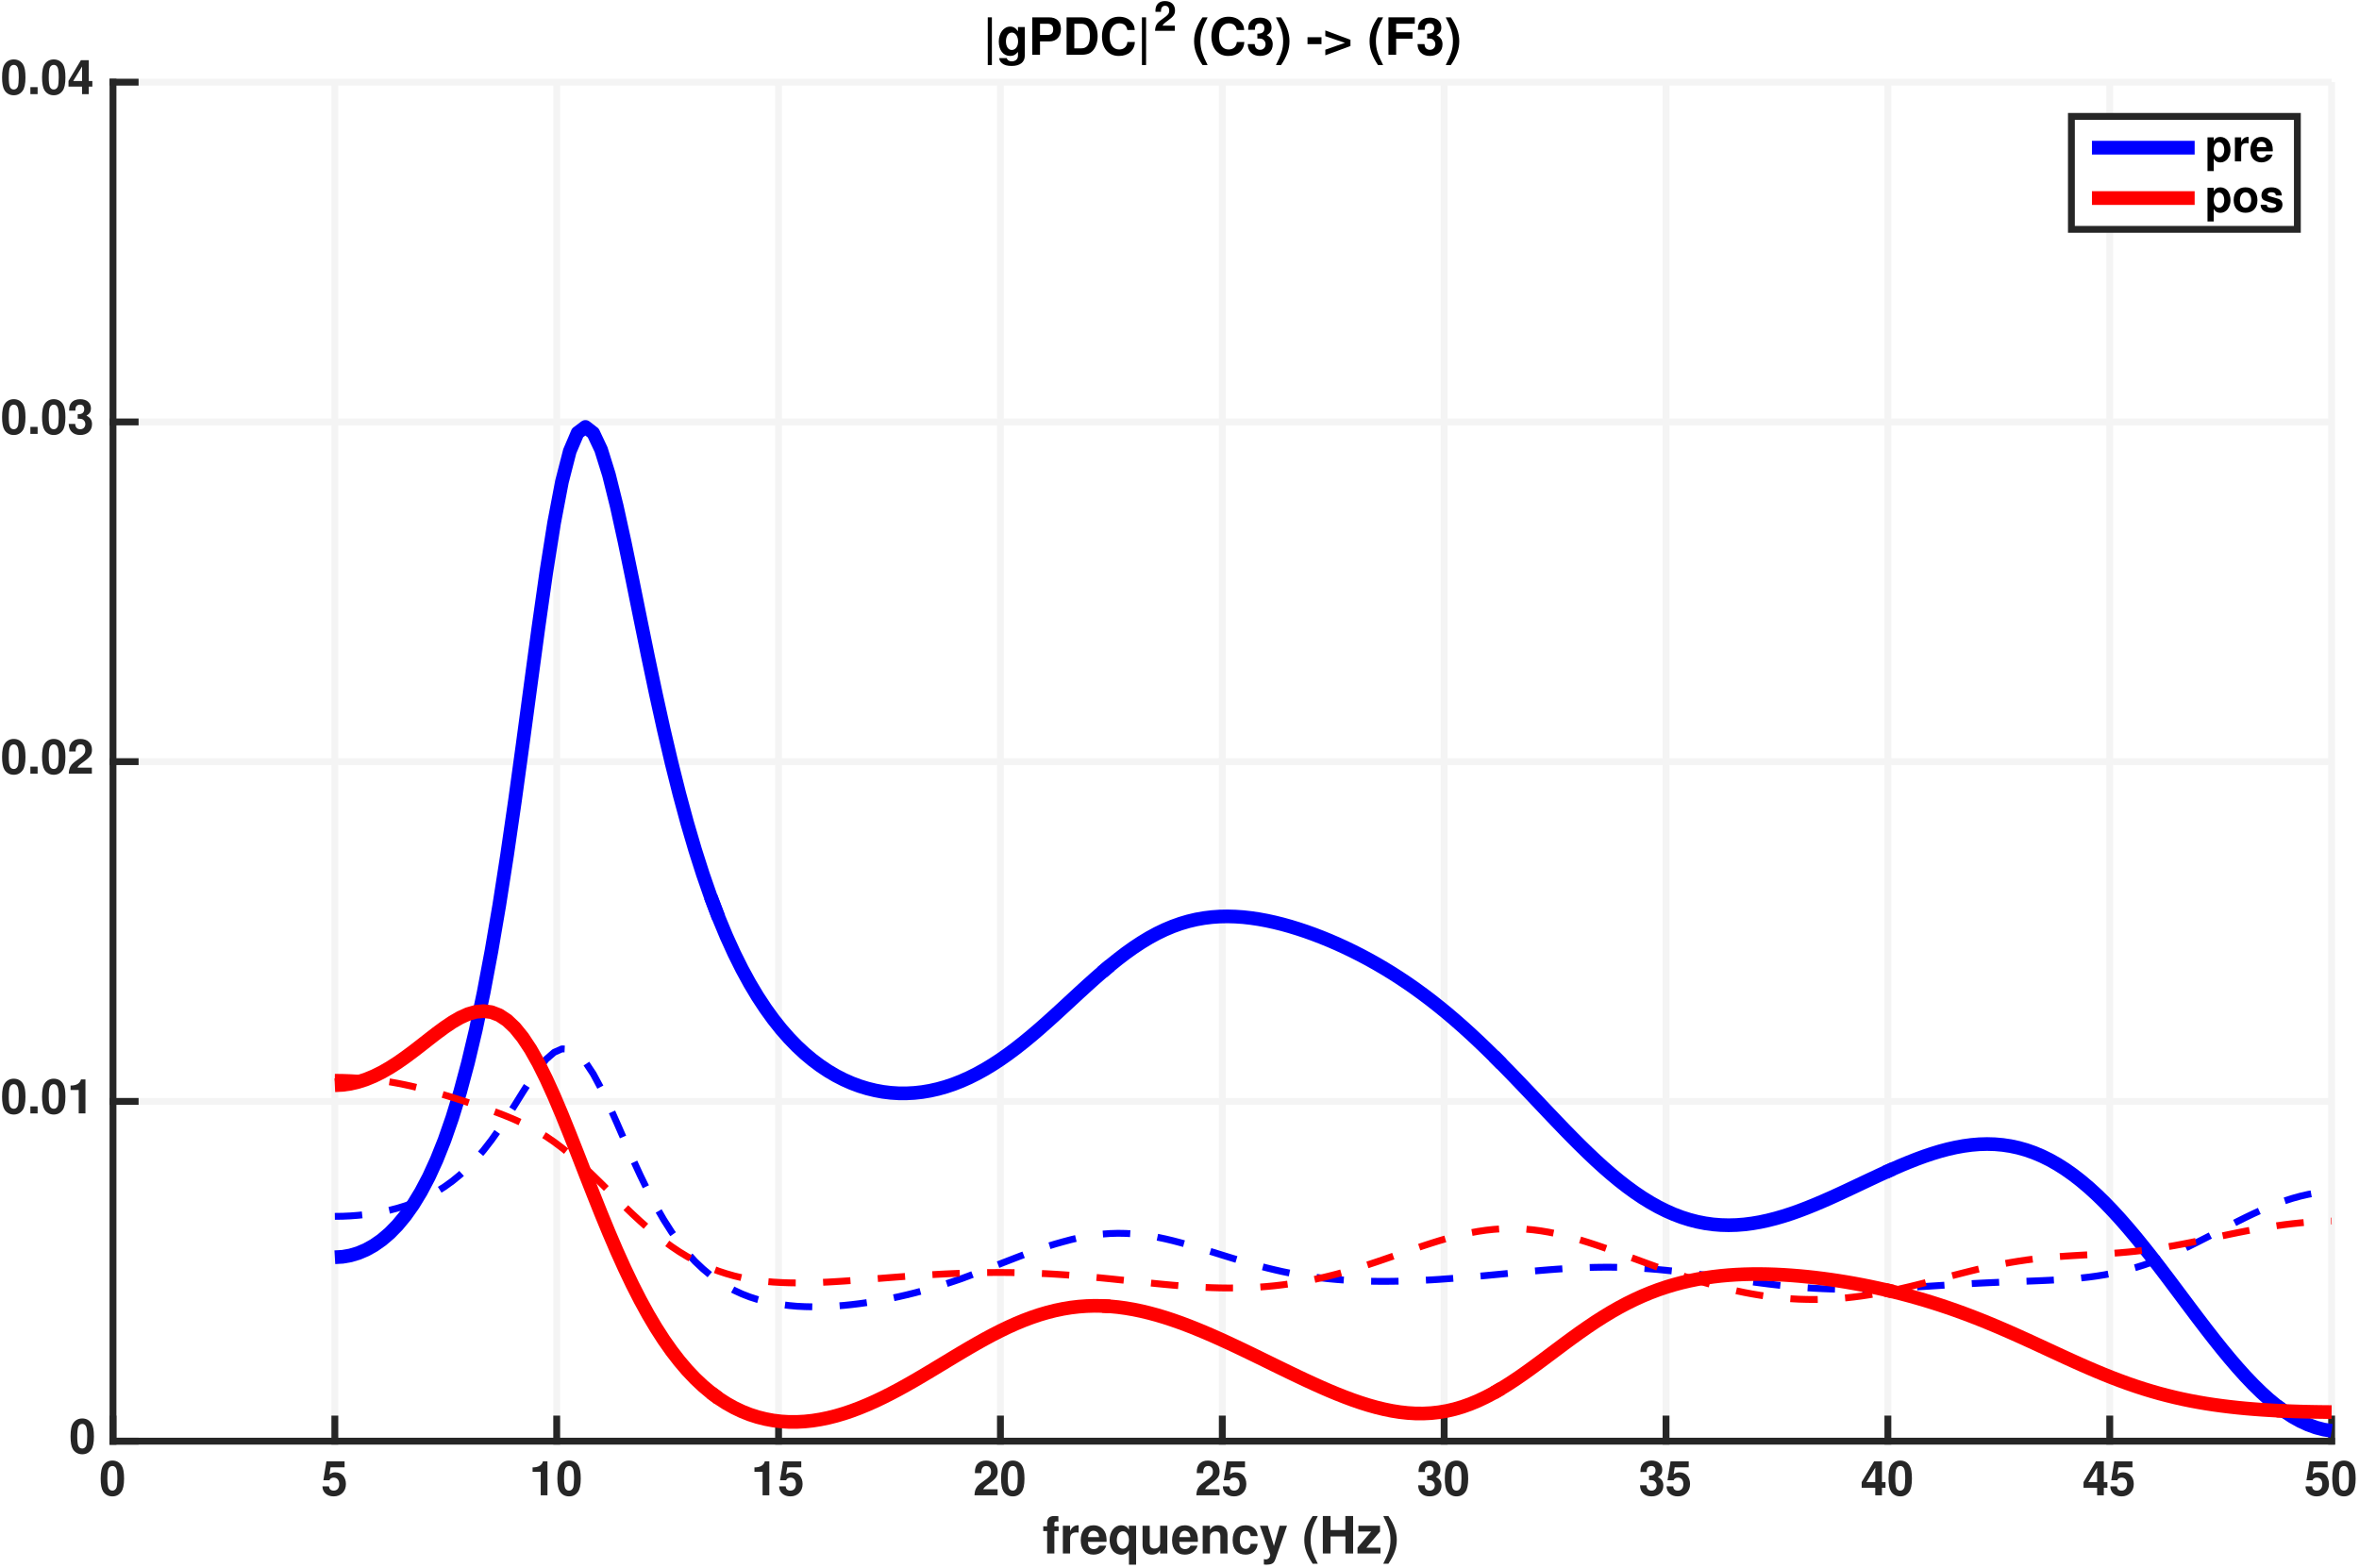 <?xml version="1.0" encoding="UTF-8"?>
<svg xmlns="http://www.w3.org/2000/svg" xmlns:xlink="http://www.w3.org/1999/xlink" width="689pt" height="458pt" viewBox="0 0 689 458" version="1.1">
<defs>
<g>
<symbol overflow="visible" id="glyph0-0">
<path style="stroke:none;" d="M 3.828 -10.141 C 2.766 -10.141 1.844 -9.688 1.25 -8.859 C 0.672 -8.094 0.406 -6.812 0.406 -4.906 C 0.406 -3.156 0.641 -1.906 1.109 -1.141 C 1.688 -0.203 2.656 0.328 3.828 0.328 C 4.906 0.328 5.781 -0.109 6.391 -0.953 C 6.953 -1.703 7.234 -3 7.234 -4.844 C 7.234 -6.656 7.016 -7.891 6.531 -8.672 C 5.953 -9.625 4.984 -10.141 3.828 -10.141 Z M 3.828 -8.547 C 4.328 -8.547 4.734 -8.281 4.969 -7.75 C 5.172 -7.344 5.281 -6.25 5.281 -4.891 C 5.281 -3.781 5.172 -2.656 5.031 -2.266 C 4.797 -1.688 4.375 -1.359 3.828 -1.359 C 3.297 -1.359 2.906 -1.625 2.672 -2.125 C 2.484 -2.547 2.359 -3.594 2.359 -4.906 C 2.359 -6.078 2.484 -7.203 2.625 -7.609 C 2.844 -8.219 3.266 -8.547 3.828 -8.547 Z M 3.828 -8.547 "/>
</symbol>
<symbol overflow="visible" id="glyph0-1">
<path style="stroke:none;" d="M 6.844 -9.922 L 1.547 -9.922 L 0.656 -4.391 L 2.422 -4.391 C 2.625 -4.891 3.078 -5.156 3.688 -5.156 C 4.672 -5.156 5.281 -4.438 5.281 -3.234 C 5.281 -2.078 4.656 -1.359 3.688 -1.359 C 2.828 -1.359 2.359 -1.797 2.312 -2.594 L 0.375 -2.594 C 0.406 -0.859 1.719 0.328 3.656 0.328 C 5.781 0.328 7.234 -1.141 7.234 -3.281 C 7.234 -5.312 5.984 -6.703 4.141 -6.703 C 3.484 -6.703 3 -6.531 2.422 -6.109 L 2.75 -8.172 L 6.844 -8.172 Z M 6.844 -9.922 "/>
</symbol>
<symbol overflow="visible" id="glyph0-2">
<path style="stroke:none;" d="M 3.328 -6.844 L 3.328 0 L 5.297 0 L 5.297 -9.922 L 3.984 -9.922 C 3.688 -8.75 2.656 -8.141 0.953 -8.141 L 0.953 -6.844 Z M 3.328 -6.844 "/>
</symbol>
<symbol overflow="visible" id="glyph0-3">
<path style="stroke:none;" d="M 7.172 -1.75 L 2.969 -1.75 C 3.219 -2.281 3.531 -2.562 4.984 -3.625 C 6.703 -4.891 7.203 -5.641 7.203 -6.984 C 7.203 -8.906 5.891 -10.141 3.812 -10.141 C 1.75 -10.141 0.547 -8.922 0.547 -6.812 C 0.547 -6.734 0.547 -6.625 0.562 -6.469 L 2.438 -6.469 L 2.438 -6.797 C 2.438 -7.891 2.953 -8.547 3.844 -8.547 C 4.719 -8.547 5.25 -7.938 5.25 -6.938 C 5.25 -5.859 4.906 -5.422 2.719 -3.859 C 1.031 -2.719 0.516 -1.828 0.422 0 L 7.172 0 Z M 7.172 -1.75 "/>
</symbol>
<symbol overflow="visible" id="glyph0-4">
<path style="stroke:none;" d="M 3.031 -4.438 C 3.719 -4.438 3.844 -4.422 4.188 -4.344 C 4.844 -4.156 5.266 -3.578 5.266 -2.859 C 5.266 -1.984 4.641 -1.359 3.797 -1.359 C 2.875 -1.359 2.359 -1.891 2.312 -2.906 L 0.406 -2.906 C 0.422 -0.922 1.719 0.328 3.75 0.328 C 5.859 0.328 7.219 -0.922 7.219 -2.859 C 7.219 -4.016 6.719 -4.781 5.594 -5.312 C 6.531 -5.891 6.906 -6.531 6.906 -7.438 C 6.906 -9.094 5.672 -10.141 3.75 -10.141 C 2.625 -10.141 1.672 -9.75 1.109 -9.016 C 0.719 -8.531 0.531 -7.859 0.531 -6.969 L 0.531 -6.797 L 2.359 -6.797 C 2.359 -7.344 2.406 -7.609 2.5 -7.859 C 2.688 -8.281 3.141 -8.547 3.703 -8.547 C 4.5 -8.547 4.938 -8.078 4.938 -7.25 C 4.938 -6.266 4.375 -5.75 3.203 -5.75 L 3.031 -5.75 Z M 3.031 -4.438 "/>
</symbol>
<symbol overflow="visible" id="glyph0-5">
<path style="stroke:none;" d="M 7.312 -3.828 L 6.266 -3.828 L 6.266 -9.922 L 3.969 -9.922 L 0.344 -3.844 L 0.344 -2.203 L 4.312 -2.203 L 4.312 0 L 6.266 0 L 6.266 -2.203 L 7.312 -2.203 Z M 4.312 -3.828 L 1.719 -3.828 L 4.312 -8.062 Z M 4.312 -3.828 "/>
</symbol>
<symbol overflow="visible" id="glyph0-6">
<path style="stroke:none;" d="M 3 -2.047 L 0.891 -2.047 L 0.891 0 L 3 0 Z M 3 -2.047 "/>
</symbol>
<symbol overflow="visible" id="glyph1-0">
<path style="stroke:none;" d="M 4.688 -7.938 L 3.453 -7.938 L 3.453 -8.734 C 3.453 -9.156 3.625 -9.359 4.016 -9.359 C 4.203 -9.359 4.438 -9.344 4.625 -9.312 L 4.625 -10.891 C 4.234 -10.922 3.703 -10.938 3.422 -10.938 C 2.031 -10.938 1.344 -10.281 1.344 -8.906 L 1.344 -7.938 L 0.203 -7.938 L 0.203 -6.547 L 1.344 -6.547 L 1.344 0 L 3.453 0 L 3.453 -6.547 L 4.688 -6.547 Z M 4.688 -7.938 "/>
</symbol>
<symbol overflow="visible" id="glyph1-1">
<path style="stroke:none;" d="M 0.938 -8.094 L 0.938 0 L 3.047 0 L 3.047 -4.312 C 3.047 -5.531 3.656 -6.156 4.891 -6.156 C 5.109 -6.156 5.266 -6.141 5.547 -6.094 L 5.547 -8.219 C 5.438 -8.234 5.359 -8.234 5.297 -8.234 C 4.328 -8.234 3.5 -7.609 3.047 -6.516 L 3.047 -8.094 Z M 0.938 -8.094 "/>
</symbol>
<symbol overflow="visible" id="glyph1-2">
<path style="stroke:none;" d="M 7.859 -3.391 C 7.875 -3.562 7.875 -3.641 7.875 -3.75 C 7.875 -4.562 7.75 -5.312 7.562 -5.875 C 7.016 -7.344 5.719 -8.234 4.078 -8.234 C 1.75 -8.234 0.328 -6.562 0.328 -3.844 C 0.328 -1.25 1.734 0.344 4.031 0.344 C 5.844 0.344 7.312 -0.688 7.781 -2.281 L 5.719 -2.281 C 5.453 -1.641 4.875 -1.266 4.109 -1.266 C 3.516 -1.266 3.031 -1.516 2.734 -1.969 C 2.531 -2.266 2.453 -2.625 2.438 -3.391 Z M 2.453 -4.781 C 2.594 -6.016 3.125 -6.625 4.047 -6.625 C 4.578 -6.625 5.062 -6.375 5.359 -5.953 C 5.547 -5.656 5.641 -5.344 5.688 -4.781 Z M 2.453 -4.781 "/>
</symbol>
<symbol overflow="visible" id="glyph1-3">
<path style="stroke:none;" d="M 6.062 -8.094 L 6.062 -6.906 C 5.562 -7.781 4.812 -8.234 3.812 -8.234 C 1.859 -8.234 0.422 -6.406 0.422 -3.938 C 0.422 -2.797 0.75 -1.656 1.297 -0.922 C 1.828 -0.156 2.828 0.359 3.797 0.359 C 4.812 0.359 5.562 -0.078 6.062 -0.953 L 6.062 3.266 L 8.156 3.266 L 8.156 -8.094 Z M 4.297 -6.484 C 5.359 -6.484 6.062 -5.453 6.062 -3.891 C 6.062 -2.422 5.344 -1.391 4.297 -1.391 C 3.234 -1.391 2.516 -2.422 2.516 -3.938 C 2.516 -5.438 3.234 -6.484 4.297 -6.484 Z M 4.297 -6.484 "/>
</symbol>
<symbol overflow="visible" id="glyph1-4">
<path style="stroke:none;" d="M 8.109 0 L 8.109 -8.094 L 6.016 -8.094 L 6.016 -3.031 C 6.016 -2.062 5.344 -1.438 4.312 -1.438 C 3.422 -1.438 2.969 -1.922 2.969 -2.891 L 2.969 -8.094 L 0.875 -8.094 L 0.875 -2.453 C 0.875 -0.672 1.859 0.344 3.578 0.344 C 4.688 0.344 5.422 -0.062 6.016 -0.953 L 6.016 0 Z M 8.109 0 "/>
</symbol>
<symbol overflow="visible" id="glyph1-5">
<path style="stroke:none;" d="M 0.938 -8.094 L 0.938 0 L 3.047 0 L 3.047 -4.859 C 3.047 -5.812 3.719 -6.453 4.734 -6.453 C 5.641 -6.453 6.094 -5.953 6.094 -5 L 6.094 0 L 8.188 0 L 8.188 -5.438 C 8.188 -7.219 7.203 -8.234 5.469 -8.234 C 4.375 -8.234 3.641 -7.828 3.047 -6.938 L 3.047 -8.094 Z M 0.938 -8.094 "/>
</symbol>
<symbol overflow="visible" id="glyph1-6">
<path style="stroke:none;" d="M 7.828 -5.062 C 7.688 -7.047 6.359 -8.234 4.328 -8.234 C 1.922 -8.234 0.516 -6.641 0.516 -3.891 C 0.516 -1.219 1.906 0.344 4.312 0.344 C 6.266 0.344 7.641 -0.875 7.828 -2.812 L 5.812 -2.812 C 5.547 -1.75 5.125 -1.344 4.312 -1.344 C 3.25 -1.344 2.609 -2.312 2.609 -3.891 C 2.609 -4.656 2.766 -5.375 3.016 -5.844 C 3.25 -6.297 3.719 -6.547 4.312 -6.547 C 5.172 -6.547 5.578 -6.141 5.812 -5.062 Z M 7.828 -5.062 "/>
</symbol>
<symbol overflow="visible" id="glyph1-7">
<path style="stroke:none;" d="M 5.906 -8.094 L 4.234 -2.203 L 2.438 -8.094 L 0.141 -8.094 L 3.156 0.328 L 3.156 0.391 C 3.156 1.156 2.578 1.734 1.844 1.734 C 1.688 1.734 1.562 1.719 1.297 1.656 L 1.297 3.219 C 1.609 3.266 1.781 3.281 2.047 3.281 C 2.562 3.281 3.188 3.188 3.562 3.031 C 4.141 2.797 4.391 2.438 4.734 1.484 L 8.062 -8.094 Z M 5.906 -8.094 "/>
</symbol>
<symbol overflow="visible" id="glyph1-8">
<path style="stroke:none;" d=""/>
</symbol>
<symbol overflow="visible" id="glyph1-9">
<path style="stroke:none;" d="M 3.047 -10.938 C 1.312 -8.344 0.594 -6.266 0.594 -3.969 C 0.594 -1.672 1.312 0.406 3.047 3 L 4.547 3 C 2.953 -0.094 2.438 -1.766 2.438 -3.969 C 2.438 -6.172 2.953 -7.875 4.547 -10.938 Z M 3.047 -10.938 "/>
</symbol>
<symbol overflow="visible" id="glyph1-10">
<path style="stroke:none;" d="M 7.609 -4.969 L 7.609 0 L 9.859 0 L 9.859 -10.938 L 7.594 -10.938 L 7.594 -6.844 L 3.266 -6.844 L 3.266 -10.938 L 1.016 -10.938 L 1.016 0 L 3.266 0 L 3.266 -4.969 Z M 7.609 -4.969 "/>
</symbol>
<symbol overflow="visible" id="glyph1-11">
<path style="stroke:none;" d="M 6.891 -8.094 L 0.578 -8.094 L 0.578 -6.406 L 4.312 -6.406 L 0.312 -1.688 L 0.312 0 L 7.016 0 L 7.016 -1.688 L 2.906 -1.688 L 6.891 -6.406 Z M 6.891 -8.094 "/>
</symbol>
<symbol overflow="visible" id="glyph1-12">
<path style="stroke:none;" d="M 1.828 3 C 3.562 0.406 4.281 -1.672 4.281 -3.953 C 4.281 -6.266 3.562 -8.344 1.828 -10.938 L 0.328 -10.938 C 1.922 -7.844 2.438 -6.172 2.438 -3.953 C 2.438 -1.766 1.922 -0.062 0.328 3 Z M 1.828 3 "/>
</symbol>
<symbol overflow="visible" id="glyph1-13">
<path style="stroke:none;" d="M 2.703 -10.938 L 1.5 -10.938 L 1.5 3 L 2.703 3 Z M 2.703 -10.938 "/>
</symbol>
<symbol overflow="visible" id="glyph1-14">
<path style="stroke:none;" d="M 6.125 -8.094 L 6.125 -6.859 C 5.484 -7.812 4.797 -8.234 3.875 -8.234 C 1.953 -8.234 0.516 -6.359 0.516 -3.859 C 0.516 -1.328 1.828 0.344 3.828 0.344 C 4.766 0.344 5.344 0.062 6.125 -0.828 L 6.125 0.266 C 6.125 1.25 5.391 1.922 4.328 1.922 C 3.547 1.922 3.016 1.594 2.844 0.969 L 0.672 0.969 C 0.688 1.609 0.938 2.047 1.469 2.484 C 2.109 3.016 3.016 3.266 4.266 3.266 C 6.703 3.266 8.109 2.172 8.109 0.266 L 8.109 -8.094 Z M 4.312 -6.484 C 5.375 -6.484 6.156 -5.391 6.156 -3.891 C 6.156 -2.422 5.391 -1.406 4.297 -1.406 C 3.297 -1.406 2.609 -2.422 2.609 -3.891 C 2.609 -5.422 3.297 -6.484 4.312 -6.484 Z M 4.312 -6.484 "/>
</symbol>
<symbol overflow="visible" id="glyph1-15">
<path style="stroke:none;" d="M 3.391 -3.906 L 6.188 -3.906 C 8.203 -3.906 9.5 -5.328 9.5 -7.547 C 9.5 -9.734 8.25 -10.938 5.969 -10.938 L 1.141 -10.938 L 1.141 0 L 3.391 0 Z M 3.391 -5.781 L 3.391 -9.062 L 5.484 -9.062 C 6.688 -9.062 7.25 -8.531 7.25 -7.406 C 7.25 -6.297 6.688 -5.781 5.484 -5.781 Z M 3.391 -5.781 "/>
</symbol>
<symbol overflow="visible" id="glyph1-16">
<path style="stroke:none;" d="M 1.156 0 L 5.438 0 C 7.094 0 8.141 -0.391 8.875 -1.281 C 9.75 -2.297 10.219 -3.781 10.219 -5.469 C 10.219 -7.156 9.75 -8.641 8.875 -9.672 C 8.141 -10.562 7.109 -10.938 5.438 -10.938 L 1.156 -10.938 Z M 3.406 -1.875 L 3.406 -9.062 L 5.438 -9.062 C 7.125 -9.062 7.969 -7.875 7.969 -5.453 C 7.969 -3.062 7.125 -1.875 5.438 -1.875 Z M 3.406 -1.875 "/>
</symbol>
<symbol overflow="visible" id="glyph1-17">
<path style="stroke:none;" d="M 10.234 -7.234 C 10.156 -8.172 9.953 -8.781 9.5 -9.391 C 8.656 -10.5 7.312 -11.109 5.672 -11.109 C 2.578 -11.109 0.656 -8.906 0.656 -5.375 C 0.656 -1.859 2.562 0.344 5.609 0.344 C 8.328 0.344 10.141 -1.234 10.281 -3.734 L 8.078 -3.734 C 7.953 -2.344 7.062 -1.547 5.672 -1.547 C 3.938 -1.547 2.906 -2.953 2.906 -5.344 C 2.906 -7.75 3.969 -9.188 5.75 -9.188 C 6.531 -9.188 7.172 -8.922 7.594 -8.406 C 7.828 -8.094 7.953 -7.812 8.078 -7.234 Z M 10.234 -7.234 "/>
</symbol>
<symbol overflow="visible" id="glyph1-18">
<path style="stroke:none;" d="M 3.25 -4.75 C 3.984 -4.75 4.125 -4.734 4.484 -4.656 C 5.188 -4.453 5.641 -3.844 5.641 -3.062 C 5.641 -2.125 4.984 -1.453 4.062 -1.453 C 3.078 -1.453 2.531 -2.031 2.469 -3.125 L 0.438 -3.125 C 0.453 -0.984 1.844 0.344 4.016 0.344 C 6.281 0.344 7.734 -0.984 7.734 -3.062 C 7.734 -4.312 7.203 -5.109 6 -5.703 C 6.984 -6.312 7.391 -6.984 7.391 -7.969 C 7.391 -9.734 6.078 -10.859 4.016 -10.859 C 2.812 -10.859 1.781 -10.438 1.188 -9.656 C 0.766 -9.141 0.562 -8.422 0.562 -7.469 L 0.562 -7.297 L 2.516 -7.297 C 2.531 -7.859 2.578 -8.141 2.688 -8.422 C 2.875 -8.875 3.359 -9.172 3.969 -9.172 C 4.812 -9.172 5.297 -8.656 5.297 -7.766 C 5.297 -6.703 4.688 -6.172 3.438 -6.172 L 3.25 -6.172 Z M 3.25 -4.75 "/>
</symbol>
<symbol overflow="visible" id="glyph1-19">
<path style="stroke:none;" d="M 4.469 -5.125 L 0.391 -5.125 L 0.391 -3.109 L 4.469 -3.109 Z M 4.469 -5.125 "/>
</symbol>
<symbol overflow="visible" id="glyph1-20">
<path style="stroke:none;" d="M 0.594 0.156 L 7.938 -2.562 L 7.938 -4.375 L 0.594 -7.109 L 0.594 -5.438 L 6.328 -3.484 L 0.594 -1.484 Z M 0.594 0.156 "/>
</symbol>
<symbol overflow="visible" id="glyph1-21">
<path style="stroke:none;" d="M 3.359 -4.703 L 8.141 -4.703 L 8.141 -6.578 L 3.359 -6.578 L 3.359 -9.062 L 8.797 -9.062 L 8.797 -10.938 L 1.109 -10.938 L 1.109 0 L 3.359 0 Z M 3.359 -4.703 "/>
</symbol>
<symbol overflow="visible" id="glyph2-0">
<path style="stroke:none;" d="M 6.141 -1.5 L 2.547 -1.5 C 2.766 -1.953 3.031 -2.203 4.266 -3.109 C 5.75 -4.188 6.188 -4.844 6.188 -5.984 C 6.188 -7.625 5.047 -8.688 3.266 -8.688 C 1.5 -8.688 0.469 -7.641 0.469 -5.844 C 0.469 -5.766 0.469 -5.672 0.484 -5.547 L 2.094 -5.547 L 2.094 -5.812 C 2.094 -6.766 2.531 -7.312 3.297 -7.312 C 4.047 -7.312 4.5 -6.797 4.5 -5.953 C 4.5 -5.016 4.203 -4.641 2.328 -3.312 C 0.891 -2.328 0.438 -1.578 0.359 0 L 6.141 0 Z M 6.141 -1.5 "/>
</symbol>
<symbol overflow="visible" id="glyph3-0">
<path style="stroke:none;" d="M 2.578 -7.016 L 0.75 -7.016 L 0.75 2.828 L 2.578 2.828 L 2.578 -0.828 C 3.016 -0.047 3.641 0.312 4.531 0.312 C 6.219 0.312 7.469 -1.281 7.469 -3.406 C 7.469 -4.391 7.172 -5.375 6.703 -6.031 C 6.234 -6.688 5.375 -7.141 4.531 -7.141 C 3.641 -7.141 3.016 -6.766 2.578 -5.984 Z M 4.109 -5.609 C 5.031 -5.609 5.641 -4.719 5.641 -3.375 C 5.641 -2.109 5 -1.203 4.109 -1.203 C 3.203 -1.203 2.578 -2.094 2.578 -3.406 C 2.578 -4.719 3.203 -5.609 4.109 -5.609 Z M 4.109 -5.609 "/>
</symbol>
<symbol overflow="visible" id="glyph3-1">
<path style="stroke:none;" d="M 0.812 -7.016 L 0.812 0 L 2.641 0 L 2.641 -3.734 C 2.641 -4.797 3.172 -5.328 4.234 -5.328 C 4.438 -5.328 4.562 -5.312 4.812 -5.281 L 4.812 -7.125 C 4.703 -7.141 4.641 -7.141 4.594 -7.141 C 3.75 -7.141 3.031 -6.594 2.641 -5.641 L 2.641 -7.016 Z M 0.812 -7.016 "/>
</symbol>
<symbol overflow="visible" id="glyph3-2">
<path style="stroke:none;" d="M 6.812 -2.938 C 6.828 -3.094 6.828 -3.156 6.828 -3.25 C 6.828 -3.953 6.719 -4.609 6.547 -5.094 C 6.078 -6.375 4.953 -7.141 3.531 -7.141 C 1.516 -7.141 0.281 -5.688 0.281 -3.328 C 0.281 -1.078 1.516 0.297 3.5 0.297 C 5.062 0.297 6.344 -0.594 6.75 -1.969 L 4.953 -1.969 C 4.734 -1.422 4.219 -1.094 3.562 -1.094 C 3.047 -1.094 2.625 -1.312 2.359 -1.703 C 2.203 -1.969 2.125 -2.281 2.109 -2.938 Z M 2.125 -4.141 C 2.25 -5.219 2.703 -5.75 3.516 -5.75 C 3.969 -5.75 4.375 -5.531 4.641 -5.156 C 4.812 -4.906 4.891 -4.625 4.922 -4.141 Z M 2.125 -4.141 "/>
</symbol>
<symbol overflow="visible" id="glyph3-3">
<path style="stroke:none;" d="M 3.906 -7.141 C 1.766 -7.141 0.453 -5.719 0.453 -3.422 C 0.453 -1.109 1.766 0.297 3.922 0.297 C 6.062 0.297 7.391 -1.125 7.391 -3.359 C 7.391 -5.75 6.109 -7.141 3.906 -7.141 Z M 3.922 -5.672 C 4.922 -5.672 5.578 -4.766 5.578 -3.391 C 5.578 -2.078 4.906 -1.172 3.922 -1.172 C 2.938 -1.172 2.281 -2.078 2.281 -3.422 C 2.281 -4.766 2.938 -5.672 3.922 -5.672 Z M 3.922 -5.672 "/>
</symbol>
<symbol overflow="visible" id="glyph3-4">
<path style="stroke:none;" d="M 6.562 -4.766 C 6.531 -6.234 5.391 -7.141 3.516 -7.141 C 1.734 -7.141 0.625 -6.234 0.625 -4.797 C 0.625 -4.328 0.766 -3.922 1.016 -3.656 C 1.266 -3.406 1.484 -3.281 2.156 -3.062 L 4.328 -2.391 C 4.781 -2.25 4.938 -2.109 4.938 -1.812 C 4.938 -1.391 4.438 -1.125 3.594 -1.125 C 3.125 -1.125 2.75 -1.219 2.516 -1.375 C 2.312 -1.516 2.234 -1.656 2.156 -2.047 L 0.375 -2.047 C 0.422 -0.5 1.562 0.297 3.688 0.297 C 4.672 0.297 5.406 0.094 5.922 -0.328 C 6.453 -0.734 6.766 -1.391 6.766 -2.078 C 6.766 -2.984 6.312 -3.578 5.375 -3.844 L 3.078 -4.516 C 2.578 -4.672 2.438 -4.766 2.438 -5.062 C 2.438 -5.453 2.859 -5.703 3.5 -5.703 C 4.375 -5.703 4.797 -5.391 4.812 -4.766 Z M 6.562 -4.766 "/>
</symbol>
</g>
</defs>
<g id="surface1">
<rect x="0" y="0" width="689" height="458" style="fill:rgb(100%,100%,100%);fill-opacity:1;stroke:none;"/>
<rect x="0" y="0" width="689" height="458" style="fill:rgb(100%,100%,100%);fill-opacity:1;stroke:none;"/>
<path style=" stroke:none;fill-rule:nonzero;fill:rgb(100%,100%,100%);fill-opacity:1;" d="M 33 421 L 681 421 L 681 24 L 33 24 Z M 33 421 "/>
<path style="fill:none;stroke-width:20;stroke-linecap:butt;stroke-linejoin:round;stroke:rgb(95.702%,95.702%,95.702%);stroke-opacity:1;stroke-miterlimit:10;" d="M 1090 540 L 1090 4510 " transform="matrix(0.1,0,0,-0.1,-76,475)"/>
<path style="fill:none;stroke-width:20;stroke-linecap:butt;stroke-linejoin:round;stroke:rgb(95.702%,95.702%,95.702%);stroke-opacity:1;stroke-miterlimit:10;" d="M 1738.008 540 L 1738.008 4510 " transform="matrix(0.1,0,0,-0.1,-76,475)"/>
<path style="fill:none;stroke-width:20;stroke-linecap:butt;stroke-linejoin:round;stroke:rgb(95.702%,95.702%,95.702%);stroke-opacity:1;stroke-miterlimit:10;" d="M 2386.016 540 L 2386.016 4510 " transform="matrix(0.1,0,0,-0.1,-76,475)"/>
<path style="fill:none;stroke-width:20;stroke-linecap:butt;stroke-linejoin:round;stroke:rgb(95.702%,95.702%,95.702%);stroke-opacity:1;stroke-miterlimit:10;" d="M 3033.984 540 L 3033.984 4510 " transform="matrix(0.1,0,0,-0.1,-76,475)"/>
<path style="fill:none;stroke-width:20;stroke-linecap:butt;stroke-linejoin:round;stroke:rgb(95.702%,95.702%,95.702%);stroke-opacity:1;stroke-miterlimit:10;" d="M 3681.992 540 L 3681.992 4510 " transform="matrix(0.1,0,0,-0.1,-76,475)"/>
<path style="fill:none;stroke-width:20;stroke-linecap:butt;stroke-linejoin:round;stroke:rgb(95.702%,95.702%,95.702%);stroke-opacity:1;stroke-miterlimit:10;" d="M 4330 540 L 4330 4510 " transform="matrix(0.1,0,0,-0.1,-76,475)"/>
<path style="fill:none;stroke-width:20;stroke-linecap:butt;stroke-linejoin:round;stroke:rgb(95.702%,95.702%,95.702%);stroke-opacity:1;stroke-miterlimit:10;" d="M 4978.008 540 L 4978.008 4510 " transform="matrix(0.1,0,0,-0.1,-76,475)"/>
<path style="fill:none;stroke-width:20;stroke-linecap:butt;stroke-linejoin:round;stroke:rgb(95.702%,95.702%,95.702%);stroke-opacity:1;stroke-miterlimit:10;" d="M 5626.016 540 L 5626.016 4510 " transform="matrix(0.1,0,0,-0.1,-76,475)"/>
<path style="fill:none;stroke-width:20;stroke-linecap:butt;stroke-linejoin:round;stroke:rgb(95.702%,95.702%,95.702%);stroke-opacity:1;stroke-miterlimit:10;" d="M 6273.984 540 L 6273.984 4510 " transform="matrix(0.1,0,0,-0.1,-76,475)"/>
<path style="fill:none;stroke-width:20;stroke-linecap:butt;stroke-linejoin:round;stroke:rgb(95.702%,95.702%,95.702%);stroke-opacity:1;stroke-miterlimit:10;" d="M 6921.992 540 L 6921.992 4510 " transform="matrix(0.1,0,0,-0.1,-76,475)"/>
<path style="fill:none;stroke-width:20;stroke-linecap:butt;stroke-linejoin:round;stroke:rgb(95.702%,95.702%,95.702%);stroke-opacity:1;stroke-miterlimit:10;" d="M 7570 540 L 7570 4510 " transform="matrix(0.1,0,0,-0.1,-76,475)"/>
<path style="fill:none;stroke-width:20;stroke-linecap:butt;stroke-linejoin:round;stroke:rgb(95.702%,95.702%,95.702%);stroke-opacity:1;stroke-miterlimit:10;" d="M 7570 540 L 1090 540 " transform="matrix(0.1,0,0,-0.1,-76,475)"/>
<path style="fill:none;stroke-width:20;stroke-linecap:butt;stroke-linejoin:round;stroke:rgb(95.702%,95.702%,95.702%);stroke-opacity:1;stroke-miterlimit:10;" d="M 7570 1532.5 L 1090 1532.5 " transform="matrix(0.1,0,0,-0.1,-76,475)"/>
<path style="fill:none;stroke-width:20;stroke-linecap:butt;stroke-linejoin:round;stroke:rgb(95.702%,95.702%,95.702%);stroke-opacity:1;stroke-miterlimit:10;" d="M 7570 2525 L 1090 2525 " transform="matrix(0.1,0,0,-0.1,-76,475)"/>
<path style="fill:none;stroke-width:20;stroke-linecap:butt;stroke-linejoin:round;stroke:rgb(95.702%,95.702%,95.702%);stroke-opacity:1;stroke-miterlimit:10;" d="M 7570 3517.5 L 1090 3517.5 " transform="matrix(0.1,0,0,-0.1,-76,475)"/>
<path style="fill:none;stroke-width:20;stroke-linecap:butt;stroke-linejoin:round;stroke:rgb(95.702%,95.702%,95.702%);stroke-opacity:1;stroke-miterlimit:10;" d="M 7570 4510 L 1090 4510 " transform="matrix(0.1,0,0,-0.1,-76,475)"/>
<path style="fill:none;stroke-width:20;stroke-linecap:square;stroke-linejoin:round;stroke:rgb(14.893%,14.893%,14.893%);stroke-opacity:1;stroke-miterlimit:10;" d="M 1090 540 L 7570 540 " transform="matrix(0.1,0,0,-0.1,-76,475)"/>
<path style="fill:none;stroke-width:20;stroke-linecap:square;stroke-linejoin:round;stroke:rgb(14.893%,14.893%,14.893%);stroke-opacity:1;stroke-miterlimit:10;" d="M 1090 540 L 1090 604.805 " transform="matrix(0.1,0,0,-0.1,-76,475)"/>
<path style="fill:none;stroke-width:20;stroke-linecap:square;stroke-linejoin:round;stroke:rgb(14.893%,14.893%,14.893%);stroke-opacity:1;stroke-miterlimit:10;" d="M 1738.008 540 L 1738.008 604.805 " transform="matrix(0.1,0,0,-0.1,-76,475)"/>
<path style="fill:none;stroke-width:20;stroke-linecap:square;stroke-linejoin:round;stroke:rgb(14.893%,14.893%,14.893%);stroke-opacity:1;stroke-miterlimit:10;" d="M 2386.016 540 L 2386.016 604.805 " transform="matrix(0.1,0,0,-0.1,-76,475)"/>
<path style="fill:none;stroke-width:20;stroke-linecap:square;stroke-linejoin:round;stroke:rgb(14.893%,14.893%,14.893%);stroke-opacity:1;stroke-miterlimit:10;" d="M 3033.984 540 L 3033.984 604.805 " transform="matrix(0.1,0,0,-0.1,-76,475)"/>
<path style="fill:none;stroke-width:20;stroke-linecap:square;stroke-linejoin:round;stroke:rgb(14.893%,14.893%,14.893%);stroke-opacity:1;stroke-miterlimit:10;" d="M 3681.992 540 L 3681.992 604.805 " transform="matrix(0.1,0,0,-0.1,-76,475)"/>
<path style="fill:none;stroke-width:20;stroke-linecap:square;stroke-linejoin:round;stroke:rgb(14.893%,14.893%,14.893%);stroke-opacity:1;stroke-miterlimit:10;" d="M 4330 540 L 4330 604.805 " transform="matrix(0.1,0,0,-0.1,-76,475)"/>
<path style="fill:none;stroke-width:20;stroke-linecap:square;stroke-linejoin:round;stroke:rgb(14.893%,14.893%,14.893%);stroke-opacity:1;stroke-miterlimit:10;" d="M 4978.008 540 L 4978.008 604.805 " transform="matrix(0.1,0,0,-0.1,-76,475)"/>
<path style="fill:none;stroke-width:20;stroke-linecap:square;stroke-linejoin:round;stroke:rgb(14.893%,14.893%,14.893%);stroke-opacity:1;stroke-miterlimit:10;" d="M 5626.016 540 L 5626.016 604.805 " transform="matrix(0.1,0,0,-0.1,-76,475)"/>
<path style="fill:none;stroke-width:20;stroke-linecap:square;stroke-linejoin:round;stroke:rgb(14.893%,14.893%,14.893%);stroke-opacity:1;stroke-miterlimit:10;" d="M 6273.984 540 L 6273.984 604.805 " transform="matrix(0.1,0,0,-0.1,-76,475)"/>
<path style="fill:none;stroke-width:20;stroke-linecap:square;stroke-linejoin:round;stroke:rgb(14.893%,14.893%,14.893%);stroke-opacity:1;stroke-miterlimit:10;" d="M 6921.992 540 L 6921.992 604.805 " transform="matrix(0.1,0,0,-0.1,-76,475)"/>
<path style="fill:none;stroke-width:20;stroke-linecap:square;stroke-linejoin:round;stroke:rgb(14.893%,14.893%,14.893%);stroke-opacity:1;stroke-miterlimit:10;" d="M 7570 540 L 7570 604.805 " transform="matrix(0.1,0,0,-0.1,-76,475)"/>
<g style="fill:rgb(14.893%,14.893%,14.893%);fill-opacity:1;">
  <use xlink:href="#glyph0-0" x="29" y="436.8"/>
</g>
<g style="fill:rgb(14.893%,14.893%,14.893%);fill-opacity:1;">
  <use xlink:href="#glyph0-1" x="93.8" y="436.8"/>
</g>
<g style="fill:rgb(14.893%,14.893%,14.893%);fill-opacity:1;">
  <use xlink:href="#glyph0-2" x="154.6" y="436.8"/>
  <use xlink:href="#glyph0-0" x="162.384" y="436.8"/>
</g>
<g style="fill:rgb(14.893%,14.893%,14.893%);fill-opacity:1;">
  <use xlink:href="#glyph0-2" x="219.4" y="436.8"/>
  <use xlink:href="#glyph0-1" x="227.184" y="436.8"/>
</g>
<g style="fill:rgb(14.893%,14.893%,14.893%);fill-opacity:1;">
  <use xlink:href="#glyph0-3" x="284.2" y="436.8"/>
  <use xlink:href="#glyph0-0" x="291.984" y="436.8"/>
</g>
<g style="fill:rgb(14.893%,14.893%,14.893%);fill-opacity:1;">
  <use xlink:href="#glyph0-3" x="349" y="436.8"/>
  <use xlink:href="#glyph0-1" x="356.784" y="436.8"/>
</g>
<g style="fill:rgb(14.893%,14.893%,14.893%);fill-opacity:1;">
  <use xlink:href="#glyph0-4" x="413.8" y="436.8"/>
  <use xlink:href="#glyph0-0" x="421.584" y="436.8"/>
</g>
<g style="fill:rgb(14.893%,14.893%,14.893%);fill-opacity:1;">
  <use xlink:href="#glyph0-4" x="478.6" y="436.8"/>
  <use xlink:href="#glyph0-1" x="486.384" y="436.8"/>
</g>
<g style="fill:rgb(14.893%,14.893%,14.893%);fill-opacity:1;">
  <use xlink:href="#glyph0-5" x="543.4" y="436.8"/>
  <use xlink:href="#glyph0-0" x="551.184" y="436.8"/>
</g>
<g style="fill:rgb(14.893%,14.893%,14.893%);fill-opacity:1;">
  <use xlink:href="#glyph0-5" x="608.2" y="436.8"/>
  <use xlink:href="#glyph0-1" x="615.984" y="436.8"/>
</g>
<g style="fill:rgb(14.893%,14.893%,14.893%);fill-opacity:1;">
  <use xlink:href="#glyph0-1" x="673" y="436.8"/>
  <use xlink:href="#glyph0-0" x="680.784" y="436.8"/>
</g>
<g style="fill:rgb(14.893%,14.893%,14.893%);fill-opacity:1;">
  <use xlink:href="#glyph1-0" x="304.5" y="453.8"/>
  <use xlink:href="#glyph1-1" x="309.495" y="453.8"/>
  <use xlink:href="#glyph1-2" x="315.33" y="453.8"/>
  <use xlink:href="#glyph1-3" x="323.67" y="453.8"/>
  <use xlink:href="#glyph1-4" x="332.835" y="453.8"/>
  <use xlink:href="#glyph1-2" x="342" y="453.8"/>
  <use xlink:href="#glyph1-5" x="350.34" y="453.8"/>
  <use xlink:href="#glyph1-6" x="359.505" y="453.8"/>
  <use xlink:href="#glyph1-7" x="367.845" y="453.8"/>
  <use xlink:href="#glyph1-8" x="376.185" y="453.8"/>
  <use xlink:href="#glyph1-9" x="380.355" y="453.8"/>
  <use xlink:href="#glyph1-10" x="385.35" y="453.8"/>
  <use xlink:href="#glyph1-11" x="396.18" y="453.8"/>
  <use xlink:href="#glyph1-12" x="403.68" y="453.8"/>
</g>
<path style="fill:none;stroke-width:20;stroke-linecap:square;stroke-linejoin:round;stroke:rgb(14.893%,14.893%,14.893%);stroke-opacity:1;stroke-miterlimit:10;" d="M 1090 540 L 1090 4510 " transform="matrix(0.1,0,0,-0.1,-76,475)"/>
<path style="fill:none;stroke-width:20;stroke-linecap:square;stroke-linejoin:round;stroke:rgb(14.893%,14.893%,14.893%);stroke-opacity:1;stroke-miterlimit:10;" d="M 1090 540 L 1154.805 540 " transform="matrix(0.1,0,0,-0.1,-76,475)"/>
<path style="fill:none;stroke-width:20;stroke-linecap:square;stroke-linejoin:round;stroke:rgb(14.893%,14.893%,14.893%);stroke-opacity:1;stroke-miterlimit:10;" d="M 1090 1532.5 L 1154.805 1532.5 " transform="matrix(0.1,0,0,-0.1,-76,475)"/>
<path style="fill:none;stroke-width:20;stroke-linecap:square;stroke-linejoin:round;stroke:rgb(14.893%,14.893%,14.893%);stroke-opacity:1;stroke-miterlimit:10;" d="M 1090 2525 L 1154.805 2525 " transform="matrix(0.1,0,0,-0.1,-76,475)"/>
<path style="fill:none;stroke-width:20;stroke-linecap:square;stroke-linejoin:round;stroke:rgb(14.893%,14.893%,14.893%);stroke-opacity:1;stroke-miterlimit:10;" d="M 1090 3517.5 L 1154.805 3517.5 " transform="matrix(0.1,0,0,-0.1,-76,475)"/>
<path style="fill:none;stroke-width:20;stroke-linecap:square;stroke-linejoin:round;stroke:rgb(14.893%,14.893%,14.893%);stroke-opacity:1;stroke-miterlimit:10;" d="M 1090 4510 L 1154.805 4510 " transform="matrix(0.1,0,0,-0.1,-76,475)"/>
<g style="fill:rgb(14.893%,14.893%,14.893%);fill-opacity:1;">
  <use xlink:href="#glyph0-0" x="20.2" y="424.5"/>
</g>
<g style="fill:rgb(14.893%,14.893%,14.893%);fill-opacity:1;">
  <use xlink:href="#glyph0-0" x="0.2" y="325.25"/>
  <use xlink:href="#glyph0-6" x="7.984" y="325.25"/>
  <use xlink:href="#glyph0-0" x="11.876" y="325.25"/>
  <use xlink:href="#glyph0-2" x="19.66" y="325.25"/>
</g>
<g style="fill:rgb(14.893%,14.893%,14.893%);fill-opacity:1;">
  <use xlink:href="#glyph0-0" x="0.2" y="226"/>
  <use xlink:href="#glyph0-6" x="7.984" y="226"/>
  <use xlink:href="#glyph0-0" x="11.876" y="226"/>
  <use xlink:href="#glyph0-3" x="19.66" y="226"/>
</g>
<g style="fill:rgb(14.893%,14.893%,14.893%);fill-opacity:1;">
  <use xlink:href="#glyph0-0" x="0.2" y="126.75"/>
  <use xlink:href="#glyph0-6" x="7.984" y="126.75"/>
  <use xlink:href="#glyph0-0" x="11.876" y="126.75"/>
  <use xlink:href="#glyph0-4" x="19.66" y="126.75"/>
</g>
<g style="fill:rgb(14.893%,14.893%,14.893%);fill-opacity:1;">
  <use xlink:href="#glyph0-0" x="0.2" y="27.5"/>
  <use xlink:href="#glyph0-6" x="7.984" y="27.5"/>
  <use xlink:href="#glyph0-0" x="11.876" y="27.5"/>
  <use xlink:href="#glyph0-5" x="19.66" y="27.5"/>
</g>
<g style="fill:rgb(0%,0%,0%);fill-opacity:1;">
  <use xlink:href="#glyph1-13" x="287" y="16"/>
  <use xlink:href="#glyph1-14" x="291.2" y="16"/>
  <use xlink:href="#glyph1-15" x="300.365" y="16"/>
  <use xlink:href="#glyph1-16" x="310.37" y="16"/>
  <use xlink:href="#glyph1-17" x="321.2" y="16"/>
  <use xlink:href="#glyph1-13" x="332.03" y="16"/>
</g>
<g style="fill:rgb(0%,0%,0%);fill-opacity:1;">
  <use xlink:href="#glyph2-0" x="337" y="9"/>
</g>
<g style="fill:rgb(0%,0%,0%);fill-opacity:1;">
  <use xlink:href="#glyph1-8" x="344" y="16"/>
  <use xlink:href="#glyph1-9" x="348.17" y="16"/>
  <use xlink:href="#glyph1-17" x="353.165" y="16"/>
  <use xlink:href="#glyph1-18" x="363.995" y="16"/>
  <use xlink:href="#glyph1-12" x="372.335" y="16"/>
  <use xlink:href="#glyph1-8" x="377.33" y="16"/>
  <use xlink:href="#glyph1-19" x="381.5" y="16"/>
  <use xlink:href="#glyph1-20" x="386.495" y="16"/>
  <use xlink:href="#glyph1-8" x="395.255" y="16"/>
  <use xlink:href="#glyph1-9" x="399.425" y="16"/>
  <use xlink:href="#glyph1-21" x="404.42" y="16"/>
  <use xlink:href="#glyph1-18" x="413.585" y="16"/>
  <use xlink:href="#glyph1-12" x="421.925" y="16"/>
</g>
<path style="fill:none;stroke-width:40;stroke-linecap:butt;stroke-linejoin:round;stroke:rgb(0%,0%,100%);stroke-opacity:1;stroke-miterlimit:10;" d="M 1738.008 1077.344 L 1760.859 1078.672 L 1783.75 1082.734 L 1806.602 1089.57 L 1829.492 1099.297 L 1852.344 1112.07 L 1875.234 1128.086 L 1898.086 1147.617 L 1920.977 1171.016 L 1943.828 1198.633 L 1966.719 1230.938 L 1989.57 1268.516 L 2012.461 1311.914 L 2035.312 1361.953 L 2058.203 1419.375 L 2081.055 1485.117 L 2103.945 1560.078 L 2126.797 1645.312 L 2149.688 1741.758 L 2172.539 1850.352 L 2195.391 1971.719 L 2218.281 2106.016 L 2241.133 2252.852 L 2264.023 2410.859 L 2286.875 2577.305 L 2309.766 2748.086 L 2332.656 2917.461 L 2355.508 3078.32 L 2378.398 3222.656 L 2401.25 3342.695 L 2424.102 3431.797 L 2446.992 3485.586 L 2469.844 3502.812 L 2492.734 3485.078 L 2515.586 3436.641 L 2538.477 3363.281 L 2561.328 3271.445 L 2584.219 3167.344 L 2607.07 3056.484 L 2629.961 2943.281 L 2652.812 2831.172 L 2675.703 2722.539 L 2698.555 2618.945 L 2721.445 2521.406 L 2744.297 2430.312 L 2767.188 2345.82 L 2790.039 2267.852 L 2812.93 2196.133 L 2835.781 2130.312 L 2858.672 2070.078 " transform="matrix(0.1,0,0,-0.1,-76,475)"/>
<path style="fill:none;stroke-width:40;stroke-linecap:butt;stroke-linejoin:round;stroke:rgb(0%,0%,100%);stroke-opacity:1;stroke-miterlimit:10;" d="M 2835.781 2130.312 L 2858.672 2070.078 L 2881.523 2015 L 2904.414 1964.688 L 2927.266 1918.75 L 2950.156 1876.836 L 2973.008 1838.672 L 2995.898 1803.906 L 3018.75 1772.266 L 3041.602 1743.516 L 3064.492 1717.461 L 3087.344 1693.867 L 3110.234 1672.578 L 3133.125 1653.477 L 3155.977 1636.367 L 3178.867 1621.133 L 3201.719 1607.695 L 3224.609 1595.977 L 3247.461 1585.859 L 3270.312 1577.305 L 3293.203 1570.273 L 3316.055 1564.688 L 3338.945 1560.469 L 3361.797 1557.695 L 3384.688 1556.211 L 3407.539 1556.133 L 3430.43 1557.344 L 3453.281 1559.844 L 3476.172 1563.672 L 3499.023 1568.789 L 3521.914 1575.195 L 3544.766 1582.852 L 3567.656 1591.836 L 3590.508 1602.031 L 3613.398 1613.477 L 3636.25 1626.133 L 3659.141 1640 L 3681.992 1654.961 L 3704.883 1671.055 L 3727.734 1688.125 L 3750.625 1706.172 L 3773.477 1725.039 L 3796.367 1744.648 L 3819.219 1764.844 L 3842.109 1785.508 L 3864.961 1806.484 L 3887.852 1827.656 L 3910.703 1848.789 L 3933.594 1869.727 L 3956.445 1890.273 L 3979.336 1910.312 L 4002.188 1929.609 " transform="matrix(0.1,0,0,-0.1,-76,475)"/>
<path style="fill:none;stroke-width:40;stroke-linecap:butt;stroke-linejoin:round;stroke:rgb(0%,0%,100%);stroke-opacity:1;stroke-miterlimit:10;" d="M 3979.336 1910.312 L 4002.188 1929.609 L 4025.078 1948.086 L 4047.93 1965.547 L 4070.781 1981.875 L 4093.672 1996.953 L 4116.523 2010.781 L 4139.414 2023.203 L 4162.266 2034.219 L 4185.156 2043.789 L 4208.008 2051.953 L 4230.898 2058.711 L 4253.75 2064.102 L 4276.641 2068.164 L 4299.492 2070.977 L 4322.383 2072.578 L 4345.234 2073.047 L 4368.125 2072.422 L 4390.977 2070.859 L 4413.867 2068.281 L 4436.719 2064.883 L 4459.609 2060.664 L 4482.461 2055.664 L 4505.352 2050 L 4528.203 2043.633 L 4551.094 2036.602 L 4573.945 2029.023 L 4596.836 2020.781 L 4619.688 2012.031 L 4642.578 2002.695 L 4665.43 1992.812 L 4688.32 1982.344 L 4711.172 1971.328 L 4734.062 1959.727 L 4756.914 1947.578 L 4779.805 1934.805 L 4802.656 1921.406 L 4825.547 1907.422 L 4848.398 1892.773 L 4871.289 1877.5 L 4894.141 1861.523 L 4916.992 1844.883 L 4939.883 1827.578 L 4962.734 1809.531 L 4985.625 1790.859 L 5008.477 1771.445 L 5031.367 1751.406 L 5054.258 1730.703 L 5077.109 1709.375 L 5099.961 1687.5 L 5122.852 1665.078 L 5145.703 1642.148 " transform="matrix(0.1,0,0,-0.1,-76,475)"/>
<path style="fill:none;stroke-width:40;stroke-linecap:butt;stroke-linejoin:round;stroke:rgb(0%,0%,100%);stroke-opacity:1;stroke-miterlimit:10;" d="M 5122.852 1665.078 L 5145.703 1642.148 L 5168.594 1618.828 L 5191.445 1595.156 L 5214.336 1571.25 L 5237.188 1547.148 L 5260.078 1522.969 L 5282.93 1498.828 L 5305.82 1474.844 L 5328.672 1451.055 L 5351.562 1427.656 L 5374.414 1404.766 L 5397.305 1382.422 L 5420.156 1360.781 L 5443.047 1339.961 L 5465.898 1320.078 L 5488.789 1301.133 L 5511.641 1283.32 L 5534.531 1266.68 L 5557.383 1251.25 L 5580.273 1237.109 L 5603.125 1224.297 L 5626.016 1212.852 L 5648.867 1202.773 L 5671.758 1194.102 L 5694.609 1186.875 L 5717.461 1180.977 L 5740.352 1176.484 L 5763.203 1173.281 L 5786.094 1171.445 L 5808.945 1170.859 L 5831.836 1171.445 L 5854.727 1173.242 L 5877.578 1176.133 L 5900.469 1180.039 L 5923.32 1184.961 L 5946.172 1190.781 L 5969.062 1197.422 L 5991.914 1204.805 L 6014.805 1212.93 L 6037.656 1221.641 L 6060.547 1230.898 L 6083.398 1240.586 L 6106.289 1250.664 L 6129.141 1261.055 L 6152.031 1271.68 L 6174.883 1282.422 L 6197.773 1293.281 L 6220.625 1304.062 L 6243.516 1314.766 L 6266.367 1325.312 L 6289.258 1335.586 " transform="matrix(0.1,0,0,-0.1,-76,475)"/>
<path style="fill:none;stroke-width:40;stroke-linecap:butt;stroke-linejoin:round;stroke:rgb(0%,0%,100%);stroke-opacity:1;stroke-miterlimit:10;" d="M 6266.367 1325.312 L 6289.258 1335.586 L 6312.109 1345.508 L 6335 1354.961 L 6357.852 1363.945 L 6380.742 1372.344 L 6403.594 1380.039 L 6426.484 1386.992 L 6449.336 1393.086 L 6472.227 1398.242 L 6495.078 1402.383 L 6517.969 1405.469 L 6540.82 1407.383 L 6563.672 1408.047 L 6586.562 1407.422 L 6609.414 1405.391 L 6632.305 1401.953 L 6655.195 1397.031 L 6678.047 1390.586 L 6700.938 1382.539 L 6723.789 1372.891 L 6746.641 1361.641 L 6769.531 1348.711 L 6792.383 1334.18 L 6815.273 1318.008 L 6838.125 1300.234 L 6861.016 1280.898 L 6883.867 1260.039 L 6906.758 1237.695 L 6929.609 1214.023 L 6952.5 1189.023 L 6975.352 1162.852 L 6998.242 1135.664 L 7021.094 1107.5 L 7043.984 1078.555 L 7066.836 1048.945 L 7089.727 1018.867 L 7112.578 988.438 L 7135.469 957.852 L 7158.32 927.344 L 7181.211 896.992 L 7204.062 867.07 L 7226.953 837.656 L 7249.805 809.023 L 7272.695 781.289 L 7295.547 754.688 L 7318.438 729.297 L 7341.289 705.312 L 7364.18 682.93 L 7387.031 662.188 L 7409.922 643.32 L 7432.773 626.367 " transform="matrix(0.1,0,0,-0.1,-76,475)"/>
<path style="fill:none;stroke-width:40;stroke-linecap:butt;stroke-linejoin:round;stroke:rgb(0%,0%,100%);stroke-opacity:1;stroke-miterlimit:10;" d="M 7409.922 643.32 L 7432.773 626.367 L 7455.664 611.445 L 7478.516 598.672 L 7501.406 588.125 L 7524.258 579.844 L 7547.148 573.906 L 7570 570.312 " transform="matrix(0.1,0,0,-0.1,-76,475)"/>
<path style="fill:none;stroke-width:20;stroke-linecap:butt;stroke-linejoin:bevel;stroke:rgb(0%,0%,100%);stroke-opacity:1;stroke-dasharray:80,80;stroke-miterlimit:10;" d="M 1738.008 1196.758 L 1760.859 1197.07 L 1783.75 1198.125 L 1806.602 1199.883 L 1829.492 1202.383 L 1852.344 1205.625 L 1875.234 1209.727 L 1898.086 1214.727 L 1920.977 1220.664 L 1943.828 1227.656 L 1966.719 1235.82 L 1989.57 1245.273 L 2012.461 1256.211 L 2035.312 1268.789 L 2058.203 1283.164 L 2081.055 1299.609 L 2103.945 1318.32 L 2126.797 1339.492 L 2149.688 1363.359 L 2172.539 1390.039 L 2195.391 1419.57 L 2218.281 1451.797 L 2241.133 1486.406 L 2264.023 1522.656 L 2286.875 1559.492 L 2309.766 1595.352 L 2332.656 1628.242 L 2355.508 1655.859 L 2378.398 1675.859 L 2401.25 1686.016 L 2424.102 1684.883 L 2446.992 1671.953 L 2469.844 1647.344 L 2492.734 1612.812 L 2515.586 1570.234 L 2538.477 1522.07 L 2561.328 1470.703 L 2584.219 1418.281 L 2607.07 1366.523 L 2629.961 1316.797 L 2652.812 1269.961 L 2675.703 1226.562 L 2698.555 1186.914 L 2721.445 1151.016 L 2744.297 1118.906 L 2767.188 1090.312 L 2790.039 1065.039 L 2812.93 1043.398 L 2835.781 1024.336 L 2858.672 1007.617 L 2881.523 993.086 L 2904.414 980.625 L 2927.266 970 L 2950.156 961.133 L 2973.008 953.789 L 2995.898 947.812 L 3018.75 943.047 L 3041.602 939.219 L 3064.492 936.25 L 3087.344 934.141 L 3110.234 933.008 L 3133.125 932.539 L 3155.977 932.734 L 3178.867 933.516 L 3201.719 934.805 L 3224.609 936.641 L 3247.461 938.984 L 3270.312 941.758 L 3293.203 944.961 L 3316.055 948.633 L 3338.945 952.695 L 3361.797 957.148 L 3384.688 962.031 L 3407.539 967.305 L 3430.43 972.93 L 3453.281 978.984 L 3476.172 985.391 L 3499.023 992.188 L 3521.914 999.297 L 3544.766 1006.758 L 3567.656 1014.531 L 3590.508 1023.086 L 3613.398 1031.797 L 3636.25 1040.586 L 3659.141 1049.453 L 3681.992 1058.359 L 3704.883 1067.266 L 3727.734 1076.133 L 3750.625 1084.844 L 3773.477 1093.281 L 3796.367 1101.406 L 3819.219 1109.062 L 3842.109 1116.094 L 3864.961 1122.539 L 3887.852 1128.672 L 3910.703 1134.102 L 3933.594 1138.633 L 3956.445 1142.266 L 3979.336 1144.961 L 4002.188 1146.641 L 4025.078 1147.305 L 4047.93 1146.914 L 4070.781 1145.586 L 4093.672 1143.281 L 4116.523 1140.039 L 4139.414 1136.016 L 4162.266 1131.211 L 4185.156 1125.781 L 4208.008 1119.805 L 4230.898 1113.398 L 4253.75 1106.719 L 4276.641 1100 L 4299.492 1093.047 L 4322.383 1085.938 L 4345.234 1078.828 L 4368.125 1071.836 L 4390.977 1065 L 4413.867 1058.438 L 4436.719 1052.188 L 4459.609 1046.25 L 4482.461 1040.703 L 4505.352 1035.508 L 4528.203 1030.859 L 4551.094 1026.68 L 4573.945 1022.93 L 4596.836 1019.609 L 4619.688 1016.719 L 4642.578 1014.219 L 4665.43 1012.148 L 4688.32 1010.43 L 4711.172 1009.062 L 4734.062 1008.047 L 4756.914 1007.344 L 4779.805 1006.992 L 4802.656 1006.875 L 4825.547 1007.031 L 4848.398 1007.422 L 4871.289 1008.086 L 4894.141 1008.945 L 4916.992 1010 L 4939.883 1011.211 L 4962.734 1012.617 L 4985.625 1014.297 L 5008.477 1016.016 L 5031.367 1017.852 L 5054.258 1019.766 L 5077.109 1021.758 L 5099.961 1023.867 L 5122.852 1026.016 L 5145.703 1028.203 L 5168.594 1030.391 L 5191.445 1032.539 L 5214.336 1034.648 L 5237.188 1036.758 L 5260.078 1038.789 L 5282.93 1040.664 L 5305.82 1042.383 L 5328.672 1043.945 L 5351.562 1045.312 L 5374.414 1046.445 L 5397.305 1047.305 L 5420.156 1047.891 L 5443.047 1048.164 L 5465.898 1048.164 L 5488.789 1047.812 L 5511.641 1047.148 L 5534.531 1046.172 L 5557.383 1044.883 L 5580.273 1043.242 L 5603.125 1041.367 L 5626.016 1039.18 L 5648.867 1036.758 L 5671.758 1034.102 L 5694.609 1031.211 L 5717.461 1028.203 L 5740.352 1025.039 L 5763.203 1021.758 L 5786.094 1018.438 L 5808.945 1015.117 L 5831.836 1011.797 L 5854.727 1008.516 L 5877.578 1005.312 L 5900.469 1002.266 L 5923.32 999.336 L 5946.172 996.641 L 5969.062 994.102 L 5991.914 991.875 L 6014.805 989.844 L 6037.656 988.086 L 6060.547 986.602 L 6083.398 985.43 L 6106.289 984.531 L 6129.141 983.906 L 6152.031 983.594 L 6174.883 983.516 L 6197.773 983.711 L 6220.625 984.141 L 6243.516 984.805 L 6266.367 985.625 L 6289.258 986.641 L 6312.109 987.812 L 6335 989.102 L 6357.852 990.469 L 6380.742 991.914 L 6403.594 993.359 L 6426.484 994.844 L 6449.336 996.289 L 6472.227 997.695 L 6495.078 999.062 L 6517.969 1000.312 L 6540.82 1001.523 L 6563.672 1002.656 L 6586.562 1003.672 L 6609.414 1004.648 L 6632.305 1005.547 L 6655.195 1006.406 L 6678.047 1007.266 L 6700.938 1008.125 L 6723.789 1009.062 L 6746.641 1010.117 L 6769.531 1011.367 L 6792.383 1012.812 L 6815.273 1014.609 L 6838.125 1016.758 L 6861.016 1019.336 L 6883.867 1022.422 L 6906.758 1026.094 L 6929.609 1030.391 L 6952.5 1035.352 L 6975.352 1040.977 L 6998.242 1047.383 L 7021.094 1054.531 L 7043.984 1062.422 L 7066.836 1071.016 L 7089.727 1080.273 L 7112.578 1090.195 L 7135.469 1100.703 L 7158.32 1111.641 L 7181.211 1123.047 L 7204.062 1134.688 L 7226.953 1146.523 L 7249.805 1158.477 L 7272.695 1170.312 L 7295.547 1182.031 L 7318.438 1193.438 L 7341.289 1204.414 L 7364.18 1214.883 L 7387.031 1224.688 L 7409.922 1233.789 L 7432.773 1242.031 L 7455.664 1249.375 L 7478.516 1255.703 L 7501.406 1260.977 L 7524.258 1265.156 L 7547.148 1268.164 L 7570 1269.961 " transform="matrix(0.1,0,0,-0.1,-76,475)"/>
<path style="fill:none;stroke-width:40;stroke-linecap:butt;stroke-linejoin:round;stroke:rgb(100%,0%,0%);stroke-opacity:1;stroke-miterlimit:10;" d="M 1738.008 1579.844 L 1760.859 1580.938 L 1783.75 1584.18 L 1806.602 1589.57 L 1829.492 1597.031 L 1852.344 1606.484 L 1875.234 1617.812 L 1898.086 1630.898 L 1920.977 1645.547 L 1943.828 1661.523 L 1966.719 1678.516 L 1989.57 1696.172 L 2012.461 1714.102 L 2035.312 1731.797 L 2058.203 1748.633 L 2081.055 1764.062 L 2103.945 1777.305 L 2126.797 1787.617 L 2149.688 1794.219 L 2172.539 1796.328 L 2195.391 1793.281 L 2218.281 1784.414 L 2241.133 1769.297 L 2264.023 1747.617 L 2286.875 1719.336 L 2309.766 1684.688 L 2332.656 1644.062 L 2355.508 1598.125 L 2378.398 1547.695 L 2401.25 1493.672 L 2424.102 1437.109 L 2446.992 1379.023 L 2469.844 1320.352 L 2492.734 1261.992 L 2515.586 1204.727 L 2538.477 1149.141 L 2561.328 1095.742 L 2584.219 1045 L 2607.07 997.109 L 2629.961 952.227 L 2652.812 910.43 L 2675.703 871.797 L 2698.555 836.25 L 2721.445 803.711 L 2744.297 774.102 L 2767.188 747.266 L 2790.039 723.125 L 2812.93 701.523 L 2835.781 682.305 L 2858.672 665.312 " transform="matrix(0.1,0,0,-0.1,-76,475)"/>
<path style="fill:none;stroke-width:40;stroke-linecap:butt;stroke-linejoin:round;stroke:rgb(100%,0%,0%);stroke-opacity:1;stroke-miterlimit:10;" d="M 2835.781 682.305 L 2858.672 665.312 L 2881.523 650.508 L 2904.414 637.734 L 2927.266 626.836 L 2950.156 617.734 L 2973.008 610.391 L 2995.898 604.648 L 3018.75 600.391 L 3041.602 597.656 L 3064.492 596.289 L 3087.344 596.289 L 3110.234 597.5 L 3133.125 599.922 L 3155.977 603.555 L 3178.867 608.242 L 3201.719 613.984 L 3224.609 620.742 L 3247.461 628.438 L 3270.312 637.031 L 3293.203 646.445 L 3316.055 656.602 L 3338.945 667.539 L 3361.797 679.062 L 3384.688 691.172 L 3407.539 703.789 L 3430.43 716.836 L 3453.281 730.195 L 3476.172 743.828 L 3499.023 757.617 L 3521.914 771.445 L 3544.766 785.273 L 3567.656 798.984 L 3590.508 812.461 L 3613.398 825.625 L 3636.25 838.398 L 3659.141 850.664 L 3681.992 862.344 L 3704.883 873.359 L 3727.734 883.594 L 3750.625 893.086 L 3773.477 901.68 L 3796.367 909.375 L 3819.219 916.094 L 3842.109 921.875 L 3864.961 926.602 L 3887.852 930.352 L 3910.703 933.047 L 3933.594 934.727 L 3956.445 935.43 L 3979.336 935.117 L 4002.188 933.867 " transform="matrix(0.1,0,0,-0.1,-76,475)"/>
<path style="fill:none;stroke-width:40;stroke-linecap:butt;stroke-linejoin:round;stroke:rgb(100%,0%,0%);stroke-opacity:1;stroke-miterlimit:10;" d="M 3979.336 935.117 L 4002.188 933.867 L 4025.078 931.68 L 4047.93 928.594 L 4070.781 924.688 L 4093.672 919.961 L 4116.523 914.453 L 4139.414 908.281 L 4162.266 901.406 L 4185.156 893.906 L 4208.008 885.859 L 4230.898 877.266 L 4253.75 868.203 L 4276.641 858.75 L 4299.492 848.906 L 4322.383 838.711 L 4345.234 828.281 L 4368.125 817.578 L 4390.977 806.719 L 4413.867 795.664 L 4436.719 784.531 L 4459.609 773.359 L 4482.461 762.148 L 4505.352 750.977 L 4528.203 739.883 L 4551.094 728.906 L 4573.945 718.125 L 4596.836 707.578 L 4619.688 697.305 L 4642.578 687.344 L 4665.43 677.852 L 4688.32 668.828 L 4711.172 660.312 L 4734.062 652.422 L 4756.914 645.234 L 4779.805 638.789 L 4802.656 633.242 L 4825.547 628.555 L 4848.398 624.922 L 4871.289 622.383 L 4894.141 620.977 L 4916.992 620.859 L 4939.883 621.992 L 4962.734 624.492 L 4985.625 628.398 L 5008.477 633.711 L 5031.367 640.43 L 5054.258 648.594 L 5077.109 658.125 L 5099.961 668.984 L 5122.852 681.055 L 5145.703 694.336 " transform="matrix(0.1,0,0,-0.1,-76,475)"/>
<path style="fill:none;stroke-width:40;stroke-linecap:butt;stroke-linejoin:round;stroke:rgb(100%,0%,0%);stroke-opacity:1;stroke-miterlimit:10;" d="M 5122.852 681.055 L 5145.703 694.336 L 5168.594 708.594 L 5191.445 723.75 L 5214.336 739.648 L 5237.188 756.133 L 5260.078 773.008 L 5282.93 790.117 L 5305.82 807.266 L 5328.672 824.375 L 5351.562 841.172 L 5374.414 857.656 L 5397.305 873.555 L 5420.156 888.906 L 5443.047 903.516 L 5465.898 917.383 L 5488.789 930.391 L 5511.641 942.539 L 5534.531 953.828 L 5557.383 964.219 L 5580.273 973.711 L 5603.125 982.305 L 5626.016 990.078 L 5648.867 996.992 L 5671.758 1003.125 L 5694.609 1008.477 L 5717.461 1013.086 L 5740.352 1016.992 L 5763.203 1020.273 L 5786.094 1022.93 L 5808.945 1025 L 5831.836 1026.523 L 5854.727 1027.539 L 5877.578 1028.086 L 5900.469 1028.164 L 5923.32 1027.812 L 5946.172 1027.07 L 5969.062 1025.938 L 5991.914 1024.414 L 6014.805 1022.578 L 6037.656 1020.43 L 6060.547 1017.93 L 6083.398 1015.117 L 6106.289 1012.031 L 6129.141 1008.633 L 6152.031 1004.961 L 6174.883 1000.977 L 6197.773 996.719 L 6220.625 992.148 L 6243.516 987.305 L 6266.367 982.188 L 6289.258 976.758 " transform="matrix(0.1,0,0,-0.1,-76,475)"/>
<path style="fill:none;stroke-width:40;stroke-linecap:butt;stroke-linejoin:round;stroke:rgb(100%,0%,0%);stroke-opacity:1;stroke-miterlimit:10;" d="M 6266.367 982.188 L 6289.258 976.758 L 6312.109 971.016 L 6335 964.961 L 6357.852 958.594 L 6380.742 951.914 L 6403.594 944.922 L 6426.484 937.578 L 6449.336 929.922 L 6472.227 921.953 L 6495.078 913.633 L 6517.969 905.039 L 6540.82 896.094 L 6563.672 886.875 L 6586.562 877.383 L 6609.414 867.617 L 6632.305 857.617 L 6655.195 847.422 L 6678.047 837.07 L 6700.938 826.602 L 6723.789 816.055 L 6746.641 805.43 L 6769.531 794.844 L 6792.383 784.297 L 6815.273 773.906 L 6838.125 763.633 L 6861.016 753.633 L 6883.867 743.867 L 6906.758 734.375 L 6929.609 725.273 L 6952.5 716.562 L 6975.352 708.242 L 6998.242 700.352 L 7021.094 692.891 L 7043.984 685.938 L 7066.836 679.414 L 7089.727 673.398 L 7112.578 667.812 L 7135.469 662.656 L 7158.32 657.969 L 7181.211 653.711 L 7204.062 649.805 L 7226.953 646.328 L 7249.805 643.203 L 7272.695 640.391 L 7295.547 637.891 L 7318.438 635.664 L 7341.289 633.75 L 7364.18 632.031 L 7387.031 630.586 L 7409.922 629.297 L 7432.773 628.203 " transform="matrix(0.1,0,0,-0.1,-76,475)"/>
<path style="fill:none;stroke-width:40;stroke-linecap:butt;stroke-linejoin:round;stroke:rgb(100%,0%,0%);stroke-opacity:1;stroke-miterlimit:10;" d="M 7409.922 629.297 L 7432.773 628.203 L 7455.664 627.305 L 7478.516 626.562 L 7501.406 625.977 L 7524.258 625.547 L 7547.148 625.234 L 7570 625.039 " transform="matrix(0.1,0,0,-0.1,-76,475)"/>
<path style="fill:none;stroke-width:20;stroke-linecap:butt;stroke-linejoin:bevel;stroke:rgb(100%,0%,0%);stroke-opacity:1;stroke-dasharray:80,80;stroke-miterlimit:10;" d="M 1738.008 1602.969 L 1760.859 1602.695 L 1783.75 1601.875 L 1806.602 1600.508 L 1829.492 1598.594 L 1852.344 1596.172 L 1875.234 1593.164 L 1898.086 1589.648 L 1920.977 1585.547 L 1943.828 1580.977 L 1966.719 1575.898 L 1989.57 1570.312 L 2012.461 1564.336 L 2035.312 1557.969 L 2058.203 1551.25 L 2081.055 1544.258 L 2103.945 1536.992 L 2126.797 1529.531 L 2149.688 1521.875 L 2172.539 1514.023 L 2195.391 1505.938 L 2218.281 1497.461 L 2241.133 1488.516 L 2264.023 1478.867 L 2286.875 1468.398 L 2309.766 1456.914 L 2332.656 1444.062 L 2355.508 1429.883 L 2378.398 1414.219 L 2401.25 1397.07 L 2424.102 1378.594 L 2446.992 1358.594 L 2469.844 1337.617 L 2492.734 1315.781 L 2515.586 1293.398 L 2538.477 1270.703 L 2561.328 1248.008 L 2584.219 1225.586 L 2607.07 1203.711 L 2629.961 1182.539 L 2652.812 1162.344 L 2675.703 1143.203 L 2698.555 1125.234 L 2721.445 1108.594 L 2744.297 1093.242 L 2767.188 1079.297 L 2790.039 1066.641 L 2812.93 1055.391 L 2835.781 1045.43 L 2858.672 1036.836 L 2881.523 1029.336 L 2904.414 1022.812 L 2927.266 1017.383 L 2950.156 1013.008 L 2973.008 1009.492 L 2995.898 1006.758 L 3018.75 1004.766 L 3041.602 1003.438 L 3064.492 1002.617 L 3087.344 1002.305 L 3110.234 1002.461 L 3133.125 1002.969 L 3155.977 1003.828 L 3178.867 1004.883 L 3201.719 1006.211 L 3224.609 1007.656 L 3247.461 1009.258 L 3270.312 1010.977 L 3293.203 1012.734 L 3316.055 1014.492 L 3338.945 1016.328 L 3361.797 1018.086 L 3384.688 1019.844 L 3407.539 1021.523 L 3430.43 1023.125 L 3453.281 1024.688 L 3476.172 1026.094 L 3499.023 1027.422 L 3521.914 1028.633 L 3544.766 1029.688 L 3567.656 1030.586 L 3590.508 1031.367 L 3613.398 1031.953 L 3636.25 1032.461 L 3659.141 1032.695 L 3681.992 1032.773 L 3704.883 1032.656 L 3727.734 1032.344 L 3750.625 1031.797 L 3773.477 1031.055 L 3796.367 1030.156 L 3819.219 1029.062 L 3842.109 1027.773 L 3864.961 1026.289 L 3887.852 1024.648 L 3910.703 1022.852 L 3933.594 1020.898 L 3956.445 1018.828 L 3979.336 1016.602 L 4002.188 1014.336 L 4025.078 1011.953 L 4047.93 1009.57 L 4070.781 1007.148 L 4093.672 1004.727 L 4116.523 1002.344 L 4139.414 1000.039 L 4162.266 997.812 L 4185.156 995.742 L 4208.008 993.828 L 4230.898 992.109 L 4253.75 990.586 L 4276.641 989.336 L 4299.492 988.398 L 4322.383 987.773 L 4345.234 987.5 L 4368.125 987.539 L 4390.977 987.969 L 4413.867 988.789 L 4436.719 990.078 L 4459.609 991.836 L 4482.461 994.023 L 4505.352 996.68 L 4528.203 999.805 L 4551.094 1003.398 L 4573.945 1007.5 L 4596.836 1012.07 L 4619.688 1017.109 L 4642.578 1022.617 L 4665.43 1028.516 L 4688.32 1034.844 L 4711.172 1041.562 L 4734.062 1048.594 L 4756.914 1055.938 L 4779.805 1063.516 L 4802.656 1071.328 L 4825.547 1079.219 L 4848.398 1087.188 L 4871.289 1095.156 L 4894.141 1103.047 L 4916.992 1110.742 L 4939.883 1118.203 L 4962.734 1125.352 L 4985.625 1132.109 L 5008.477 1138.281 L 5031.367 1143.828 L 5054.258 1148.711 L 5077.109 1152.891 L 5099.961 1156.25 L 5122.852 1158.75 L 5145.703 1160.352 L 5168.594 1161.016 L 5191.445 1160.781 L 5214.336 1159.57 L 5237.188 1157.461 L 5260.078 1154.492 L 5282.93 1150.664 L 5305.82 1146.055 L 5328.672 1140.703 L 5351.562 1134.727 L 5374.414 1128.203 L 5397.305 1121.133 L 5420.156 1113.672 L 5443.047 1105.898 L 5465.898 1097.812 L 5488.789 1089.57 L 5511.641 1081.172 L 5534.531 1072.734 L 5557.383 1064.297 L 5580.273 1055.938 L 5603.125 1047.656 L 5626.016 1039.531 L 5648.867 1031.602 L 5671.758 1023.945 L 5694.609 1016.523 L 5717.461 1009.375 L 5740.352 1002.578 L 5763.203 996.172 L 5786.094 990.117 L 5808.945 984.453 L 5831.836 979.219 L 5854.727 974.414 L 5877.578 970.117 L 5900.469 966.289 L 5923.32 962.93 L 5946.172 960.078 L 5969.062 957.773 L 5991.914 955.977 L 6014.805 954.766 L 6037.656 954.102 L 6060.547 953.906 L 6083.398 954.258 L 6106.289 955.195 L 6129.141 956.68 L 6152.031 958.672 L 6174.883 961.211 L 6197.773 964.18 L 6220.625 967.656 L 6243.516 971.602 L 6266.367 975.898 L 6289.258 980.625 L 6312.109 985.664 L 6335 990.977 L 6357.852 996.562 L 6380.742 1002.305 L 6403.594 1008.203 L 6426.484 1014.18 L 6449.336 1020.195 L 6472.227 1026.133 L 6495.078 1031.992 L 6517.969 1037.695 L 6540.82 1043.203 L 6563.672 1048.398 L 6586.562 1053.32 L 6609.414 1057.891 L 6632.305 1062.07 L 6655.195 1065.859 L 6678.047 1069.258 L 6700.938 1072.227 L 6723.789 1074.805 L 6746.641 1077.031 L 6769.531 1078.945 L 6792.383 1080.586 L 6815.273 1082.031 L 6838.125 1083.359 L 6861.016 1084.609 L 6883.867 1085.898 L 6906.758 1087.266 L 6929.609 1088.789 L 6952.5 1090.547 L 6975.352 1092.578 L 6998.242 1094.883 L 7021.094 1097.578 L 7043.984 1100.625 L 7066.836 1103.984 L 7089.727 1107.695 L 7112.578 1111.68 L 7135.469 1115.977 L 7158.32 1120.469 L 7181.211 1125.156 L 7204.062 1129.922 L 7226.953 1134.766 L 7249.805 1139.648 L 7272.695 1144.453 L 7295.547 1149.141 L 7318.438 1153.672 L 7341.289 1158.008 L 7364.18 1162.109 L 7387.031 1165.938 L 7409.922 1169.414 L 7432.773 1172.578 L 7455.664 1175.352 L 7478.516 1177.734 L 7501.406 1179.727 L 7524.258 1181.25 L 7547.148 1182.383 L 7570 1183.047 " transform="matrix(0.1,0,0,-0.1,-76,475)"/>
<path style=" stroke:none;fill-rule:nonzero;fill:rgb(100%,100%,100%);fill-opacity:1;" d="M 605 67 L 671 67 L 671 34 L 605 34 Z M 605 67 "/>
<g style="fill:rgb(0%,0%,0%);fill-opacity:1;">
  <use xlink:href="#glyph3-0" x="644" y="47.138"/>
  <use xlink:href="#glyph3-1" x="651.943" y="47.138"/>
  <use xlink:href="#glyph3-2" x="657" y="47.138"/>
</g>
<path style="fill:none;stroke-width:40;stroke-linecap:butt;stroke-linejoin:round;stroke:rgb(0%,0%,100%);stroke-opacity:1;stroke-miterlimit:10;" d="M 6870 4318.633 L 7170 4318.633 " transform="matrix(0.1,0,0,-0.1,-76,475)"/>
<g style="fill:rgb(0%,0%,0%);fill-opacity:1;">
  <use xlink:href="#glyph3-0" x="644" y="61.861"/>
  <use xlink:href="#glyph3-3" x="651.943" y="61.861"/>
  <use xlink:href="#glyph3-4" x="659.886" y="61.861"/>
</g>
<path style="fill:none;stroke-width:40;stroke-linecap:butt;stroke-linejoin:round;stroke:rgb(100%,0%,0%);stroke-opacity:1;stroke-miterlimit:10;" d="M 6870 4171.367 L 7170 4171.367 " transform="matrix(0.1,0,0,-0.1,-76,475)"/>
<path style="fill:none;stroke-width:20;stroke-linecap:butt;stroke-linejoin:miter;stroke:rgb(14.893%,14.893%,14.893%);stroke-opacity:1;stroke-miterlimit:10;" d="M 6810 4080 L 7470 4080 L 7470 4410 L 6810 4410 Z M 6810 4080 " transform="matrix(0.1,0,0,-0.1,-76,475)"/>
</g>
</svg>
